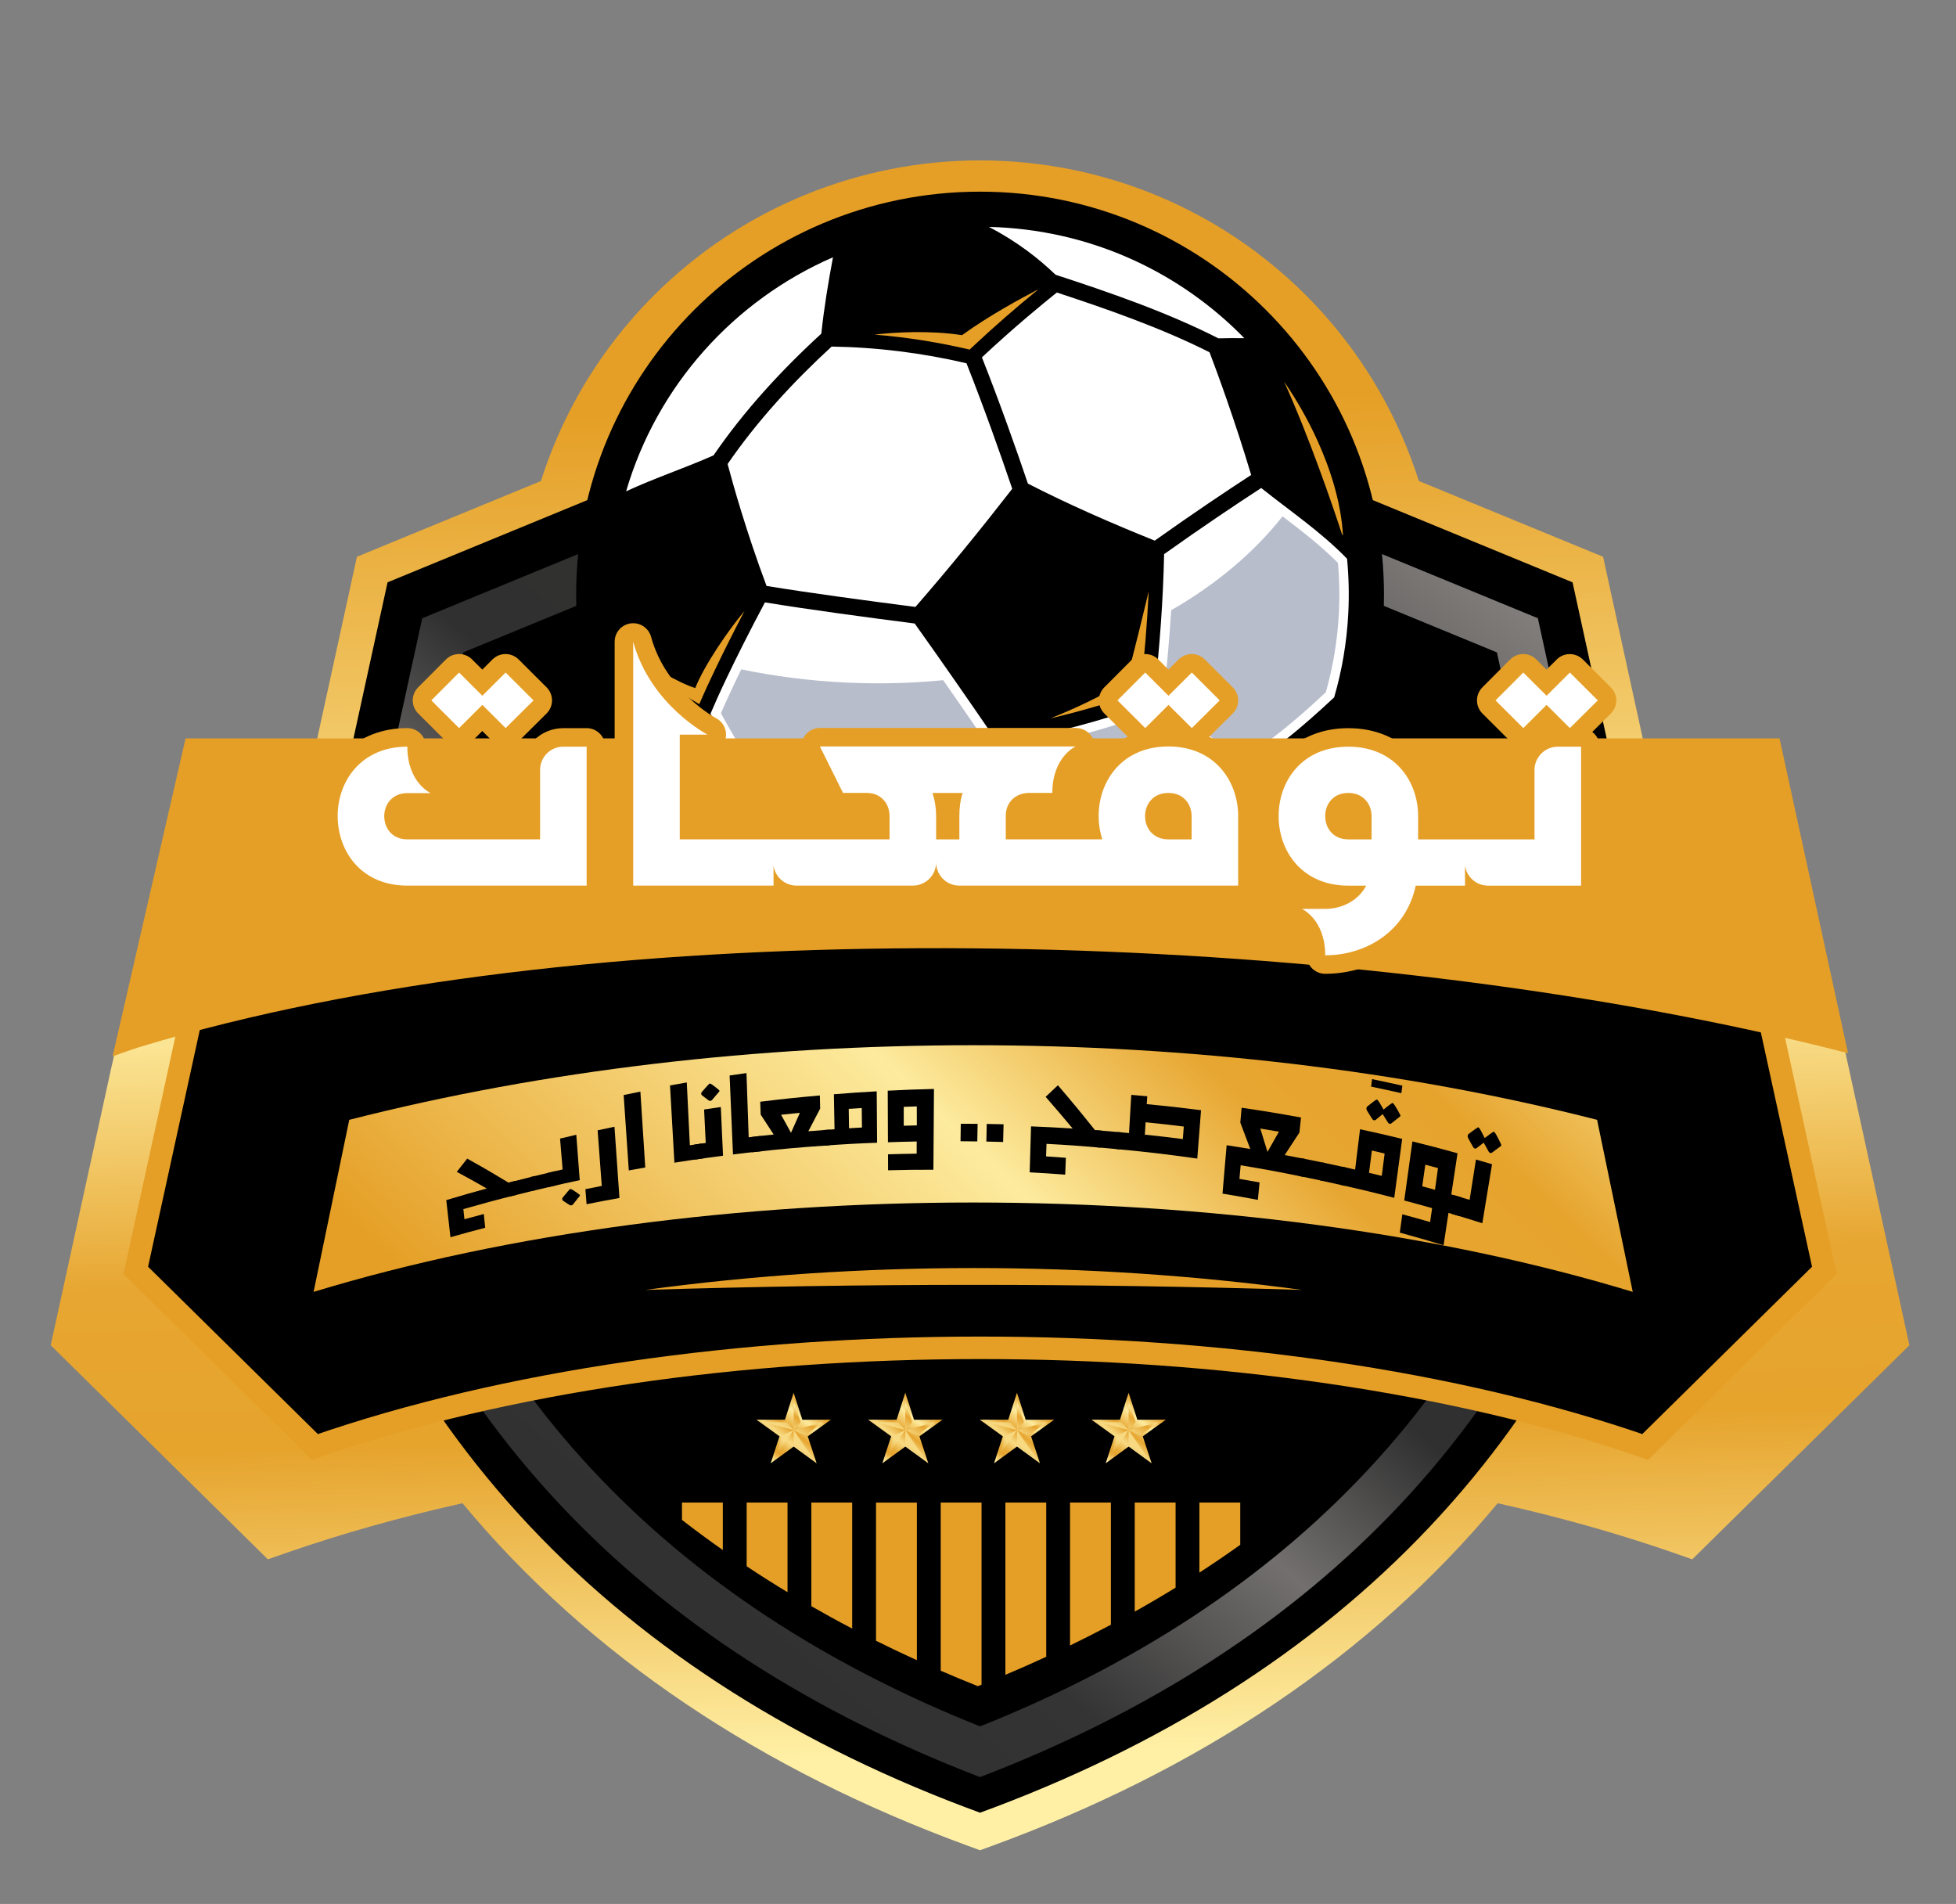 <svg width="261" height="254" viewBox="0 0 261 254" fill="none" xmlns="http://www.w3.org/2000/svg">
<rect x="0" y="0" width="261" height="254" fill="#808080" stroke="none"/>
<path fill-rule="evenodd" clip-rule="evenodd" d="M254.783 179.464L225.807 208.023L223.197 207.113C215.874 204.569 208.044 202.374 199.842 200.538C182.856 220.993 159.894 236.182 132.4 246.241L130.774 246.835L129.153 246.241C101.663 236.178 78.697 220.993 61.711 200.538C53.509 202.374 45.675 204.573 38.347 207.113L35.742 208.023L6.766 179.464C9.452 167.151 12.146 154.839 14.832 142.526L24.541 100.446H41.908L41.937 100.307L42.11 99.515L47.626 74.275L72.185 64.17C75.445 53.879 81.4 44.562 89.602 37.182C101.672 26.318 117.665 20.644 133.912 21.478C150.235 22.312 165.431 29.52 176.378 41.621C182.307 48.172 186.695 55.889 189.326 64.166L213.91 74.279L219.422 99.519L219.595 100.311L219.624 100.45H237.51L246.476 141.49L254.783 179.464Z" fill="url(#paint0_linear_31_4)"/>
<path fill-rule="evenodd" clip-rule="evenodd" d="M130.774 241.827C178.506 224.358 212.204 191.123 223.624 140.808L209.835 77.687L130.774 45.156L51.714 77.687L37.925 140.808C49.345 191.123 83.043 224.358 130.774 241.827Z" fill="black"/>
<path fill-rule="evenodd" clip-rule="evenodd" d="M130.775 237.075C175.394 219.965 206.845 188.718 218.117 141.587L205.206 82.476L130.775 51.849L56.343 82.476L43.428 141.587C54.709 188.718 86.155 219.965 130.775 237.075ZM130.775 230.31C171.855 213.929 200.784 184.986 211.638 141.503L199.741 87.034L130.775 58.656L61.808 87.034L49.911 141.503C60.769 184.986 89.695 213.929 130.775 230.31Z" fill="url(#paint1_linear_31_4)"/>
<path d="M130.774 133.083C160.541 133.083 184.672 109.015 184.672 79.326C184.672 49.636 160.541 25.569 130.774 25.569C101.008 25.569 76.877 49.636 76.877 79.326C76.877 109.015 101.008 133.083 130.774 133.083Z" fill="black"/>
<path fill-rule="evenodd" clip-rule="evenodd" d="M135.069 65.206C133.549 60.728 131.366 54.536 128.963 48.462C123.092 47.085 117.002 46.327 110.971 46.234C105.848 50.931 101.025 56.175 97.089 61.904C97.79 64.545 99.581 70.947 102.284 78.167C108.226 79.136 115.655 80.134 122.15 80.968C126.61 75.846 130.901 70.572 135.069 65.206ZM133.291 30.32C146.198 30.981 157.685 36.546 166.035 45.114C164.882 45.101 163.729 45.109 162.572 45.135C155.768 41.672 148.103 39.018 140.843 36.651C138.718 34.6 135.783 32.253 131.957 30.274C132.405 30.282 132.848 30.299 133.291 30.32ZM179.744 74.54C179.976 76.929 180.035 79.368 179.908 81.836C179.71 85.711 179.064 89.46 178.025 93.032C174.021 96.773 169.291 100.871 164.831 103.074C160.768 99.405 156.946 95.45 154.057 92.438C154.733 86.305 155.206 80.096 155.333 73.925C160.477 70.265 164.97 67.262 168.29 65.101C172.23 68.247 176.259 70.943 179.744 74.54ZM158.188 120.079C150.033 125.547 140.175 128.63 129.668 128.386C131.497 127.375 133.27 126.259 134.917 125.033C141.987 124.452 149.593 122.607 156.063 119.738C156.773 119.86 157.478 119.97 158.188 120.079ZM105.168 121.238C93.415 114.081 84.977 102.164 82.401 88.319C85.467 91.158 89.078 93.66 92.566 95.673C95.957 102.143 100.35 108.668 105.105 114.212C105.042 116.549 105.059 118.9 105.168 121.238ZM83.545 65.547C87.671 51.432 97.947 40.063 111.149 34.322C110.515 37.7 109.953 41.091 109.594 44.511C104.282 49.372 99.281 54.806 95.21 60.749C91.675 62.333 87.215 63.829 83.545 65.547ZM137.16 64.515C142.612 67.316 148.394 69.835 154.083 72.123C159.168 68.508 163.627 65.522 166.951 63.361C164.725 55.926 162.377 49.57 161.397 46.996C154.995 43.77 147.836 41.263 141.02 39.023C139.327 40.375 135.31 43.656 131.023 47.675C133.435 53.774 135.631 60.008 137.16 64.515ZM152.647 94.144C146.751 96.187 140.627 97.868 134.47 98.883C132.354 103.394 129.376 109.313 125.833 115.206C129.757 119.523 133.313 121.857 134.989 122.817C142.084 122.202 150.138 120.218 156.503 117.105C159.708 112.303 162.314 106.735 163.264 104.616C159.256 101.002 155.514 97.135 152.647 94.144ZM132.426 98.049C129.009 93.066 125.563 88.1 122.053 83.18C115.558 82.346 108.095 81.343 102.069 80.362C97.727 88.534 95.599 93.327 94.809 95.21C98.061 101.305 102.195 107.426 106.685 112.674C112.23 113.731 118.117 114.456 123.776 114.351C127.324 108.483 130.306 102.56 132.426 98.049Z" fill="white"/>
<path fill-rule="evenodd" clip-rule="evenodd" d="M165.034 101.566C167.775 100.092 170.397 98.062 172.741 96.082C174.164 94.877 175.55 93.626 176.914 92.358C177.889 88.908 178.472 85.358 178.658 81.777C178.772 79.553 178.734 77.32 178.536 75.101C176.263 72.809 173.704 70.838 171.136 68.883C167.323 73.723 162.267 77.965 156.275 81.411C156.055 84.945 155.747 88.479 155.367 91.996C158.509 95.269 161.685 98.504 165.034 101.566ZM148.322 123.845C144.065 125.058 139.656 125.871 135.382 126.246C135.019 126.511 134.651 126.773 134.28 127.025C139.111 126.676 143.837 125.606 148.322 123.845ZM103.834 118.896C103.804 117.484 103.809 116.069 103.838 114.658C99.167 109.153 94.995 102.948 91.624 96.575C89.154 95.13 86.721 93.513 84.453 91.718C87.426 102.779 94.331 112.447 103.834 118.896ZM152.296 95.585C146.764 97.464 141.083 99.01 135.323 100.004C132.903 105.121 130.272 110.172 127.387 115.041C129.685 117.468 132.413 119.835 135.276 121.537C142.029 120.905 149.534 119.06 155.65 116.132C155.835 115.854 156.013 115.572 156.194 115.29C158.268 112.021 160.13 108.466 161.748 104.928C158.479 101.937 155.371 98.782 152.296 95.585ZM98.909 89.296C98.686 89.755 98.462 90.219 98.242 90.682C97.537 92.156 96.844 93.643 96.198 95.147C99.323 100.918 103.116 106.52 107.356 111.533C112.5 112.493 117.826 113.15 123.063 113.112C125.951 108.276 128.578 103.251 130.99 98.163C129.288 95.682 127.577 93.205 125.858 90.741C121.542 91.162 117.091 91.272 112.538 91.04C107.838 90.8 103.281 90.202 98.909 89.296Z" fill="#B8BDCC"/>
<path fill-rule="evenodd" clip-rule="evenodd" d="M179.085 71.305L179.199 71.406C178.954 67.076 177.552 62.653 175.829 58.85C174.6 56.133 173.079 53.433 171.343 50.91C174.828 58.614 177.953 67.856 179.085 71.305ZM153.28 78.887C152.6 81.727 151.376 86.773 150.307 90.741C147.152 92.864 143.03 94.688 140.142 95.842C144.162 94.907 148.136 93.723 152.026 92.375L152.178 92.32L152.187 92.236C152.681 87.801 153.061 83.348 153.28 78.887ZM99.336 81.524C97.385 83.803 93.977 88.702 92.773 91.794C90.463 91.09 86.599 88.618 84.407 87.611C87.143 90.033 90.26 92.165 93.309 93.938C93.972 92.388 94.686 90.855 95.413 89.338C96.671 86.71 97.985 84.106 99.336 81.524ZM116.681 44.637C120.959 44.987 125.212 45.657 129.381 46.638L129.731 46.31C132.573 43.643 135.538 41.057 138.571 38.589C136.18 39.823 131.86 42.173 128.371 44.713C123.988 44.048 119.511 44.322 116.681 44.637ZM106.963 115.113C106.917 117.695 106.968 120.281 107.141 122.859C112.002 125.471 117.125 127.236 122.526 128.137C114.447 126.271 108.763 122.042 108.763 122.042C108.763 122.042 107.74 118.319 106.963 115.113Z" fill="#E59F26"/>
<path fill-rule="evenodd" clip-rule="evenodd" d="M42.022 193.032L18.118 169.477L33.229 100.307H228.32L243.431 169.477L219.531 193.032C168.822 175.399 92.727 175.399 42.022 193.032Z" fill="black" stroke="#E59F26" stroke-width="3" stroke-miterlimit="10"/>
<path fill-rule="evenodd" clip-rule="evenodd" d="M41.844 172.345L46.604 149.392C98.555 136.12 161.157 136.12 213.108 149.392L217.867 172.345C165.579 156.448 94.129 156.448 41.844 172.345Z" fill="url(#paint2_linear_31_4)"/>
<path fill-rule="evenodd" clip-rule="evenodd" d="M150.599 185.803L151.764 189.405L155.561 189.396L152.486 191.616L153.669 195.214L150.603 192.981L147.537 195.214L148.715 191.616L145.64 189.396L149.437 189.405L150.599 185.803Z" fill="url(#paint3_linear_31_4)"/>
<path fill-rule="evenodd" clip-rule="evenodd" d="M148.149 194.367L149.091 191.498L150.594 190.782L148.149 194.367ZM146.637 189.725L149.665 189.729L150.594 190.778L146.637 189.725ZM151.528 189.729L150.598 186.856V190.778L151.528 189.729ZM152.102 191.494L154.556 189.725L150.594 190.778L152.102 191.494ZM150.594 192.585L153.039 194.367L150.594 190.778V192.585Z" fill="url(#paint4_linear_31_4)"/>
<path fill-rule="evenodd" clip-rule="evenodd" d="M135.699 185.803L136.864 189.405L140.661 189.396L137.586 191.616L138.769 195.214L135.703 192.981L132.637 195.214L133.815 191.616L130.74 189.396L134.537 189.405L135.699 185.803Z" fill="url(#paint5_linear_31_4)"/>
<path fill-rule="evenodd" clip-rule="evenodd" d="M133.253 194.367L134.195 191.498L135.699 190.782L133.253 194.367ZM131.737 189.725L134.765 189.729L135.694 190.778L131.737 189.725ZM136.628 189.729L135.699 186.856V190.778L136.628 189.729ZM137.202 191.494L139.656 189.725L135.694 190.778L137.202 191.494ZM135.699 192.585L138.144 194.367L135.699 190.778V192.585Z" fill="url(#paint6_linear_31_4)"/>
<path fill-rule="evenodd" clip-rule="evenodd" d="M120.799 185.803L121.965 189.405L125.761 189.396L122.687 191.616L123.869 195.214L120.803 192.981L117.737 195.214L118.915 191.616L115.841 189.396L119.638 189.405L120.799 185.803Z" fill="url(#paint7_linear_31_4)"/>
<path fill-rule="evenodd" clip-rule="evenodd" d="M118.354 194.367L119.296 191.498L120.799 190.782L118.354 194.367ZM116.842 189.725L119.87 189.729L120.799 190.778L116.842 189.725ZM121.728 189.729L120.799 186.856V190.778L121.728 189.729ZM122.307 191.494L124.76 189.725L120.799 190.778L122.307 191.494ZM120.799 192.585L123.244 194.367L120.799 190.778V192.585Z" fill="url(#paint8_linear_31_4)"/>
<path fill-rule="evenodd" clip-rule="evenodd" d="M105.899 185.803L107.065 189.405L110.861 189.396L107.787 191.616L108.969 195.214L105.903 192.981L102.837 195.214L104.015 191.616L100.941 189.396L104.738 189.405L105.899 185.803Z" fill="url(#paint9_linear_31_4)"/>
<path fill-rule="evenodd" clip-rule="evenodd" d="M103.454 194.367L104.396 191.498L105.899 190.782L103.454 194.367ZM101.942 189.725L104.97 189.729L105.899 190.778L101.942 189.725ZM106.832 189.729L105.903 186.856V190.778L106.832 189.729ZM107.407 191.494L109.861 189.725L105.899 190.778L107.407 191.494ZM105.899 192.585L108.344 194.367L105.899 190.778V192.585Z" fill="url(#paint10_linear_31_4)"/>
<path d="M68.899 159.405C66.065 160.117 64.65 160.496 61.829 161.301C61.884 161.84 61.913 162.109 61.972 162.653C63.007 162.371 63.523 162.232 64.557 161.958C64.633 162.686 64.667 163.053 64.743 163.786C62.885 164.274 61.956 164.527 60.106 165.054C59.882 163.074 59.772 162.084 59.548 160.104C61.702 159.456 62.783 159.148 64.95 158.554C63.353 157.64 62.555 157.194 60.95 156.334C61.504 155.631 61.782 155.277 62.34 154.569C64.553 155.795 65.655 156.44 67.856 157.771C68.202 157.682 68.375 157.636 68.717 157.547C68.793 158.293 68.827 158.664 68.899 159.405Z" fill="black"/>
<path d="M71.395 158.79C70.085 159.106 69.431 159.266 68.126 159.599C68.054 158.857 68.02 158.491 67.948 157.75C69.258 157.408 69.912 157.244 71.226 156.92C71.293 157.67 71.327 158.044 71.395 158.79Z" fill="black"/>
<path d="M74.275 158.116C72.962 158.415 72.307 158.567 70.998 158.883C70.93 158.137 70.896 157.762 70.829 157.017C72.142 156.692 72.797 156.536 74.115 156.229C74.178 156.987 74.207 157.362 74.275 158.116Z" fill="black"/>
<path d="M73.139 158.377C73.076 157.627 73.042 157.248 72.978 156.499C73.815 156.301 74.237 156.204 75.073 156.01C74.938 154.363 74.871 153.542 74.731 151.895C75.597 151.688 76.032 151.587 76.898 151.385C77.084 153.807 77.172 155.016 77.358 157.438C75.669 157.8 74.824 157.986 73.139 158.377ZM76.446 160.686C76.344 160.808 76.15 160.85 76.015 160.761C75.728 160.584 75.436 160.395 75.145 160.189C74.989 160.087 74.976 159.906 75.073 159.78C75.458 159.325 75.656 159.06 75.791 158.912C75.884 158.811 75.931 158.761 76.028 158.659C76.078 158.579 76.209 158.622 76.437 158.756C76.513 158.807 76.551 158.832 76.632 158.883C76.767 158.954 77.172 159.241 77.35 159.392C77.388 159.435 77.396 159.519 77.345 159.565C76.982 160.012 76.805 160.239 76.446 160.686Z" fill="black"/>
<path d="M78.27 160.652C78.207 159.847 78.177 159.447 78.114 158.643C78.988 158.462 79.423 158.373 80.297 158.205C80.078 155.239 79.968 153.756 79.744 150.791C80.644 150.597 81.091 150.5 81.991 150.315C82.257 154.114 82.392 156.014 82.658 159.818C80.901 160.13 80.023 160.298 78.27 160.652Z" fill="black"/>
<path d="M86.1 155.749C85.222 155.9 84.783 155.98 83.904 156.141C83.63 152.118 83.495 150.109 83.22 146.086C84.111 145.901 84.559 145.808 85.45 145.627C85.712 149.675 85.843 151.701 86.1 155.749Z" fill="black"/>
<path d="M93.778 154.544C92.262 154.759 91.506 154.868 89.99 155.109C89.753 150.989 89.635 148.925 89.403 144.805C90.298 144.641 90.746 144.561 91.641 144.405C91.806 147.758 91.886 149.435 92.051 152.788C92.701 152.686 93.026 152.64 93.677 152.543C93.715 153.344 93.736 153.744 93.778 154.544Z" fill="black"/>
<path d="M92.634 152.699C93.246 152.606 93.555 152.56 94.171 152.476C94.082 150.694 94.04 149.801 93.951 148.015C94.843 147.876 95.29 147.809 96.181 147.682C96.3 150.281 96.359 151.583 96.477 154.182C94.982 154.376 94.234 154.477 92.739 154.692C92.697 153.895 92.676 153.495 92.634 152.699ZM95.003 146.751C94.897 146.874 94.695 146.903 94.56 146.802C94.213 146.537 94.04 146.406 93.69 146.141C93.533 146.023 93.525 145.833 93.63 145.707C94.036 145.235 94.247 144.986 94.391 144.843C94.492 144.742 94.538 144.692 94.64 144.591C94.691 144.51 94.826 144.561 95.058 144.721C95.134 144.78 95.172 144.81 95.252 144.869C95.387 144.953 95.793 145.281 95.97 145.45C96.008 145.496 96.012 145.585 95.962 145.631C95.573 146.082 95.383 146.305 95.003 146.751Z" fill="black"/>
<path d="M101.604 153.575C100.083 153.735 99.323 153.824 97.807 154.009C97.626 149.797 97.537 147.691 97.355 143.478C98.255 143.344 98.703 143.28 99.606 143.154C99.725 146.579 99.784 148.293 99.902 151.722C100.556 151.646 100.882 151.608 101.532 151.532C101.562 152.349 101.574 152.758 101.604 153.575Z" fill="black"/>
<path d="M103.238 151.351C102.546 150.281 102.2 149.751 101.503 148.697C101.477 148.011 101.465 147.665 101.439 146.979C104.619 146.591 106.212 146.423 109.4 146.141C109.417 146.844 109.421 147.194 109.438 147.897C108.805 149.11 108.492 149.713 107.863 150.917C108.986 150.82 109.548 150.778 110.676 150.698C110.693 151.537 110.701 151.954 110.718 152.788C106.571 153.07 104.501 153.255 100.362 153.718C100.333 152.906 100.316 152.497 100.286 151.684C101.465 151.541 102.056 151.473 103.238 151.351ZM105.549 151.12C106.017 150.058 106.254 149.527 106.731 148.462C105.726 148.558 105.228 148.609 104.222 148.714C104.755 149.675 105.021 150.155 105.549 151.12Z" fill="black"/>
<path d="M109.89 152.842C109.873 152.008 109.865 151.591 109.848 150.757C110.452 150.711 110.752 150.69 111.356 150.648C111.322 148.782 111.305 147.847 111.271 145.981C113.556 145.795 114.7 145.719 116.985 145.589C117.006 148.331 117.015 149.704 117.036 152.446C114.177 152.556 112.749 152.636 109.89 152.842ZM115.017 150.416C115.005 149.376 115 148.858 114.988 147.821C114.291 147.863 113.945 147.884 113.252 147.931C113.269 148.963 113.273 149.481 113.29 150.517C113.978 150.475 114.325 150.454 115.017 150.416Z" fill="black"/>
<path d="M118.501 156.124C118.497 155.273 118.497 154.843 118.493 153.992C120.022 153.946 120.786 153.929 122.315 153.904C122.315 153.255 122.319 152.931 122.319 152.282C120.786 152.312 120.017 152.333 118.484 152.383C118.472 149.633 118.468 148.255 118.455 145.505C120.921 145.378 122.154 145.332 124.625 145.273C124.596 149.582 124.579 151.739 124.549 156.048C122.129 156.048 120.921 156.061 118.501 156.124ZM122.332 147.602C121.635 147.623 121.289 147.636 120.592 147.661C120.592 148.668 120.592 149.173 120.592 150.18C121.293 150.159 121.639 150.151 122.34 150.134C122.336 149.123 122.336 148.613 122.332 147.602Z" fill="black"/>
<path d="M130.449 149.927C130.432 150.867 130.424 151.334 130.407 152.274C129.511 152.261 129.064 152.257 128.168 152.248C128.181 151.313 128.19 150.85 128.202 149.915C129.098 149.915 129.549 149.919 130.449 149.927Z" fill="black"/>
<path d="M133.912 149.986C133.887 150.93 133.878 151.406 133.853 152.349C132.958 152.324 132.51 152.312 131.615 152.291C131.636 151.351 131.644 150.879 131.665 149.94C132.561 149.957 133.013 149.965 133.912 149.986Z" fill="black"/>
<path d="M146.869 153.103C143.981 152.855 142.536 152.754 139.643 152.598C139.618 153.264 139.605 153.601 139.584 154.266C140.644 154.338 141.172 154.376 142.228 154.456C142.19 155.357 142.173 155.804 142.135 156.705C140.239 156.562 139.293 156.503 137.396 156.397C137.468 153.946 137.506 152.72 137.578 150.264C139.8 150.353 140.915 150.412 143.132 150.555C141.7 148.841 140.982 147.994 139.525 146.326C140.18 145.707 140.505 145.399 141.164 144.78C143.166 147.126 144.158 148.323 146.109 150.766C146.464 150.791 146.637 150.808 146.992 150.833C146.937 151.743 146.916 152.194 146.869 153.103Z" fill="black"/>
<path d="M149.407 153.335C148.077 153.209 147.414 153.146 146.084 153.04C146.13 152.135 146.151 151.68 146.198 150.774C147.537 150.875 148.204 150.934 149.538 151.056C149.483 151.966 149.458 152.421 149.407 153.335Z" fill="black"/>
<path d="M148.985 153.293C149.036 152.379 149.061 151.924 149.112 151.014C149.728 151.069 150.037 151.098 150.653 151.157C150.772 149.119 150.831 148.099 150.953 146.061C151.806 146.132 152.233 146.17 153.086 146.25C153.061 146.667 153.048 146.878 153.018 147.299C155.92 147.577 157.368 147.741 160.261 148.108C160.059 150.69 159.961 151.979 159.759 154.561C155.459 153.959 153.301 153.702 148.985 153.293ZM157.96 150.29C155.924 150.037 154.906 149.923 152.866 149.717C152.824 150.378 152.803 150.707 152.761 151.368C154.792 151.583 155.806 151.701 157.833 151.958C157.884 151.292 157.909 150.959 157.96 150.29Z" fill="black"/>
<path d="M173.941 157.008C170.592 156.326 168.915 156.014 165.549 155.454C165.486 156.183 165.452 156.545 165.384 157.269C166.461 157.455 166.998 157.547 168.07 157.745C167.982 158.676 167.935 159.14 167.846 160.071C165.959 159.717 165.017 159.548 163.125 159.237C163.344 156.654 163.458 155.361 163.678 152.779C164.941 152.973 165.57 153.07 166.833 153.28C166.305 151.865 166.039 151.162 165.502 149.759C165.574 148.967 165.608 148.571 165.68 147.779C168.852 148.247 170.44 148.508 173.599 149.085C173.514 149.89 173.472 150.29 173.387 151.094C172.598 152.295 172.205 152.893 171.424 154.093C172.534 154.3 173.092 154.409 174.202 154.628C174.097 155.576 174.042 156.052 173.941 157.008ZM169.13 153.668C169.738 152.594 170.043 152.055 170.659 150.976C169.662 150.804 169.164 150.715 168.167 150.555C168.556 151.793 168.75 152.417 169.13 153.668Z" fill="black"/>
<path d="M176.572 157.56C175.263 157.278 174.604 157.139 173.29 156.878C173.392 155.921 173.442 155.446 173.544 154.494C174.866 154.75 175.524 154.885 176.842 155.163C176.732 156.119 176.677 156.6 176.572 157.56Z" fill="black"/>
<path d="M179.448 158.2C178.139 157.901 177.484 157.758 176.175 157.476C176.285 156.515 176.34 156.035 176.445 155.079C177.763 155.353 178.422 155.496 179.735 155.791C179.621 156.751 179.562 157.236 179.448 158.2Z" fill="black"/>
<path d="M187.126 144.835C187.071 145.235 187.046 145.437 186.991 145.837C185.377 145.475 184.571 145.298 182.958 144.961C183.008 144.561 183.034 144.363 183.08 143.963C184.702 144.3 185.508 144.473 187.126 144.835Z" fill="black"/>
<path d="M180.82 156.031C181.087 153.879 181.217 152.8 181.479 150.648C183.73 151.136 184.858 151.393 187.101 151.937C186.674 155.083 186.463 156.659 186.041 159.801C183.202 159.064 181.779 158.718 178.928 158.074C179.042 157.109 179.102 156.629 179.216 155.665C179.853 155.812 180.179 155.884 180.82 156.031ZM186.801 148.959C186.336 149.325 186.104 149.51 185.639 149.877C185.513 149.978 185.31 149.932 185.204 149.755C184.968 149.393 184.735 149.013 184.499 148.63C184.119 148.938 183.929 149.093 183.553 149.405C183.426 149.506 183.224 149.464 183.114 149.287C182.877 148.929 182.641 148.55 182.408 148.154C182.282 147.952 182.311 147.72 182.438 147.615C182.919 147.24 183.194 147.013 183.359 146.899C183.477 146.819 183.532 146.781 183.65 146.701C183.718 146.629 183.836 146.739 184.026 147.021C184.089 147.122 184.119 147.173 184.182 147.274C184.241 147.396 184.461 147.75 184.617 148.024C185.056 147.682 185.293 147.472 185.462 147.358C185.58 147.278 185.635 147.24 185.753 147.16C185.821 147.088 185.939 147.202 186.129 147.484C186.193 147.585 186.222 147.636 186.285 147.741C186.378 147.893 186.704 148.453 186.839 148.727C186.881 148.803 186.864 148.908 186.801 148.959ZM184.761 153.887C184.081 153.723 183.739 153.643 183.055 153.487C182.903 154.679 182.827 155.273 182.679 156.461C183.354 156.621 183.697 156.701 184.372 156.869C184.524 155.677 184.605 155.083 184.761 153.887Z" fill="black"/>
<path d="M194.681 162.223C194.12 162.055 193.841 161.97 193.279 161.806C193.017 163.537 192.886 164.401 192.625 166.128C190.293 165.42 189.128 165.083 186.784 164.439C186.919 163.461 186.986 162.973 187.122 161.996C188.608 162.396 189.347 162.602 190.825 163.028C190.935 162.286 190.99 161.916 191.096 161.174C189.609 160.753 188.866 160.551 187.375 160.155C187.81 157 188.03 155.424 188.465 152.274C190.88 152.872 192.084 153.188 194.487 153.853C194.153 156.048 193.989 157.147 193.655 159.342C194.221 159.506 194.5 159.586 195.066 159.75C194.914 160.745 194.838 161.237 194.681 162.223ZM191.476 158.727C191.636 157.569 191.721 156.991 191.881 155.833C191.205 155.648 190.863 155.559 190.188 155.378C190.023 156.528 189.943 157.105 189.778 158.259C190.458 158.445 190.796 158.537 191.476 158.727Z" fill="black"/>
<path d="M193.655 161.92C193.807 160.934 193.879 160.441 194.031 159.456C194.859 159.696 195.273 159.818 196.1 160.066C196.438 157.914 196.607 156.84 196.945 154.687C197.802 154.936 198.233 155.062 199.09 155.315C198.571 158.466 198.313 160.037 197.794 163.188C196.143 162.661 195.315 162.408 193.655 161.92ZM200.26 152.897C199.783 153.251 199.547 153.428 199.074 153.777C198.943 153.874 198.744 153.82 198.643 153.63C198.419 153.247 198.199 152.842 197.98 152.438C197.591 152.737 197.397 152.884 197.008 153.184C196.877 153.285 196.679 153.226 196.578 153.04C196.354 152.661 196.13 152.257 195.91 151.836C195.792 151.621 195.83 151.385 195.957 151.284C196.447 150.922 196.73 150.707 196.899 150.597C197.017 150.521 197.076 150.483 197.194 150.408C197.262 150.336 197.376 150.458 197.557 150.757C197.616 150.863 197.646 150.917 197.705 151.027C197.76 151.157 197.967 151.532 198.111 151.823C198.562 151.499 198.803 151.292 198.972 151.183C199.09 151.107 199.15 151.069 199.268 150.993C199.335 150.922 199.449 151.044 199.631 151.347C199.69 151.456 199.72 151.511 199.779 151.617C199.868 151.777 200.172 152.371 200.294 152.657C200.345 152.737 200.324 152.847 200.26 152.897Z" fill="black"/>
<path fill-rule="evenodd" clip-rule="evenodd" d="M86.105 172.084C115.406 171.183 144.441 171.183 173.746 172.084C145.096 168.192 114.751 168.192 86.105 172.084Z" fill="#E59F26"/>
<path fill-rule="evenodd" clip-rule="evenodd" d="M246.594 140.505C243.448 139.696 240.225 138.912 236.931 138.167C174.105 123.908 85.061 121.398 24.364 138.028C22.404 138.563 20.474 139.119 18.578 139.696C17.818 139.928 16.032 140.564 15.026 140.922L24.761 98.508H237.455L246.594 140.505Z" fill="#E59F26"/>
<path d="M54.354 119.384C47.259 119.384 43.922 114.047 43.821 109.089C43.762 106.137 44.839 103.314 46.777 101.347C48.686 99.405 51.309 98.378 54.354 98.378C55.038 98.378 55.591 98.929 55.591 99.612C55.591 103.483 57.885 104.641 57.986 104.688C58.505 104.94 58.788 105.517 58.657 106.078C58.526 106.638 58.036 107.038 57.458 107.038H54.354C53.792 107.038 53.349 107.202 53.023 107.531C52.69 107.872 52.5 108.373 52.508 108.908C52.513 109.216 52.622 110.745 54.354 110.745H70.829V102.708C70.829 100.319 72.776 98.378 75.171 98.378H78.275C78.959 98.378 79.512 98.929 79.512 99.612V118.15C79.512 118.832 78.959 119.384 78.275 119.384H54.354ZM61.255 98.365C60.938 98.365 60.621 98.243 60.38 98.003L56.677 94.308C56.195 93.828 56.195 93.049 56.672 92.565L60.376 88.849C60.608 88.618 60.925 88.487 61.251 88.487C61.58 88.487 61.892 88.618 62.125 88.849L64.355 91.073L66.585 88.849C66.825 88.609 67.142 88.487 67.459 88.487C67.775 88.487 68.092 88.609 68.333 88.849L72.058 92.565C72.29 92.796 72.421 93.112 72.421 93.441C72.421 93.769 72.29 94.085 72.058 94.313L68.333 98.007C68.092 98.247 67.775 98.365 67.459 98.365C67.142 98.365 66.825 98.243 66.585 98.003L64.355 95.779L62.125 98.003C61.888 98.243 61.571 98.365 61.255 98.365Z" fill="white"/>
<path d="M67.467 89.721L71.192 93.437L67.467 97.131L64.363 94.035L61.259 97.131L57.555 93.437L61.259 89.721L64.363 92.817L67.467 89.721ZM78.279 99.608V118.146H54.354C48.234 118.146 45.151 113.647 45.058 109.06C44.965 104.38 48.074 99.608 54.354 99.608C54.354 104.401 57.458 105.804 57.458 105.804H54.354C52.284 105.804 51.25 107.388 51.271 108.925C51.292 110.463 52.306 111.975 54.354 111.975H72.066V102.704C72.066 101.006 73.447 99.608 75.171 99.608H78.279ZM61.255 87.253C61.255 87.253 61.251 87.253 61.255 87.253C60.592 87.253 59.962 87.514 59.498 87.982L55.794 91.697C54.831 92.662 54.835 94.22 55.798 95.18L59.502 98.875C59.983 99.355 60.617 99.599 61.251 99.599C61.884 99.599 62.517 99.359 62.999 98.875L64.355 97.522L65.71 98.875C66.192 99.355 66.825 99.599 67.459 99.599C68.088 99.599 68.722 99.359 69.203 98.883L72.928 95.189C73.392 94.726 73.659 94.098 73.659 93.441C73.659 92.784 73.397 92.156 72.932 91.693L69.207 87.978C68.743 87.514 68.113 87.253 67.459 87.253C66.804 87.253 66.175 87.514 65.71 87.978L64.355 89.33L62.999 87.978C62.539 87.51 61.909 87.253 61.255 87.253ZM78.279 97.139H75.175C72.096 97.139 69.596 99.637 69.596 102.704V109.506H54.354C54.1 109.506 53.754 109.506 53.746 108.887C53.742 108.689 53.805 108.495 53.906 108.394C53.986 108.314 54.139 108.272 54.354 108.272H57.458C58.653 108.272 59.751 107.451 59.962 106.276C60.173 105.113 59.603 103.997 58.505 103.563C58.218 103.394 56.825 102.438 56.825 99.603C56.825 98.239 55.718 97.135 54.35 97.135C50.962 97.135 48.04 98.289 45.89 100.475C43.724 102.678 42.516 105.825 42.584 109.106C42.643 112.105 43.72 114.902 45.612 116.983C47.774 119.359 50.798 120.614 54.35 120.614H78.275C79.643 120.614 80.749 119.511 80.749 118.146V99.608C80.754 98.247 79.643 97.139 78.279 97.139Z" fill="#E59F26"/>
<path d="M152.816 98.365C152.499 98.365 152.182 98.243 151.942 98.003L148.238 94.308C147.756 93.828 147.756 93.049 148.234 92.565L151.937 88.849C152.17 88.618 152.482 88.487 152.812 88.487C153.141 88.487 153.454 88.618 153.686 88.849L155.916 91.073L158.15 88.849C158.391 88.609 158.707 88.487 159.024 88.487C159.341 88.487 159.658 88.609 159.898 88.849L163.623 92.565C163.856 92.796 163.987 93.112 163.987 93.441C163.987 93.769 163.856 94.085 163.623 94.313L159.898 98.007C159.658 98.247 159.341 98.365 159.024 98.365C158.707 98.365 158.391 98.243 158.15 98.003L155.916 95.779L153.686 98.003C153.449 98.247 153.133 98.365 152.816 98.365Z" fill="white"/>
<path d="M159.028 89.721L162.753 93.437L159.028 97.131L155.92 94.035L152.816 97.131L149.112 93.437L152.816 89.721L155.92 92.817L159.028 89.721ZM152.816 87.253C152.812 87.253 152.812 87.253 152.816 87.253C152.153 87.253 151.523 87.514 151.059 87.982L147.355 91.697C146.392 92.662 146.396 94.22 147.359 95.185L151.063 98.879C151.545 99.359 152.178 99.603 152.812 99.603C153.445 99.603 154.079 99.363 154.56 98.879L155.916 97.527L157.271 98.879C157.753 99.359 158.386 99.599 159.02 99.599C159.649 99.599 160.283 99.359 160.764 98.883L164.489 95.189C164.954 94.726 165.22 94.098 165.22 93.441C165.22 92.784 164.958 92.156 164.493 91.693L160.768 87.978C160.287 87.497 159.653 87.253 159.02 87.253C158.386 87.253 157.753 87.493 157.271 87.973L155.911 89.325L154.556 87.973C154.1 87.514 153.47 87.253 152.816 87.253Z" fill="#E59F26"/>
<path d="M128.012 119.384C126.796 119.384 125.698 118.883 124.908 118.078C124.119 118.883 123.016 119.384 121.8 119.384H106.3C105.553 119.384 104.848 119.195 104.231 118.862C104.007 119.178 103.636 119.384 103.217 119.384H84.491C83.807 119.384 83.254 118.832 83.254 118.15V85.614C83.254 84.995 83.714 84.473 84.327 84.393C84.382 84.385 84.436 84.38 84.491 84.38C85.04 84.38 85.534 84.747 85.682 85.29C87.819 93.121 94.906 96.874 94.974 96.912C95.48 97.173 95.742 97.746 95.603 98.302C95.468 98.854 94.969 99.241 94.399 99.241H91.933V110.745H117.454V108.879C117.454 108.02 116.973 107.017 115.609 107.017H112.479C112.01 107.017 111.58 106.752 111.373 106.33L108.29 100.134C108.1 99.751 108.121 99.296 108.345 98.934C108.568 98.571 108.97 98.348 109.396 98.348H143.512C144.095 98.348 144.597 98.752 144.72 99.321C144.842 99.89 144.551 100.467 144.019 100.707C143.934 100.749 141.641 101.903 141.641 105.779C141.641 106.461 141.088 107.013 140.404 107.013H137.295C136.983 107.013 135.429 107.101 135.429 108.875V110.741H145.501C145.015 107.809 145.687 104.73 147.385 102.405C149.294 99.789 152.313 98.348 155.886 98.348C162.817 98.348 166.44 103.643 166.44 108.875V118.146C166.44 118.828 165.887 119.38 165.203 119.38H128.012V119.384ZM155.899 107.017C154.518 107.017 154.032 108.02 154.032 108.879C154.032 109.738 154.522 110.741 155.899 110.741H157.766V108.875C157.766 108.567 157.673 107.017 155.899 107.017ZM126.775 110.745V108.879C126.775 108.217 126.817 107.598 126.902 107.017H125.994C126.095 107.628 126.146 108.247 126.146 108.879V110.745H126.775Z" fill="white"/>
<path d="M84.491 85.61C86.793 94.056 94.407 98.003 94.407 98.003H90.704V111.975H118.7V108.875C118.7 107.312 117.665 105.779 115.617 105.779H112.487L109.404 99.582H143.52C143.52 99.582 140.416 100.981 140.416 105.779H137.308C135.741 105.779 134.204 106.811 134.204 108.875V111.975H147.085C145.341 106.583 148.284 99.582 155.899 99.582C162.111 99.582 165.215 104.241 165.215 108.875V118.146H128.017C126.293 118.146 124.912 116.768 124.912 115.05C124.912 116.768 123.51 118.146 121.804 118.146H106.3C104.708 118.146 103.407 116.975 103.217 115.446V118.146H84.491V85.61ZM155.899 111.979H159.003V108.879C159.003 107.316 157.968 105.783 155.899 105.783C151.756 105.783 151.756 111.979 155.899 111.979ZM124.908 111.979H128.012V108.879C128.012 107.733 128.152 106.701 128.452 105.783H124.427C124.748 106.768 124.912 107.826 124.912 108.879V111.979H124.908ZM84.491 83.142C84.381 83.142 84.272 83.15 84.162 83.163C82.933 83.327 82.016 84.372 82.016 85.61V118.146C82.016 119.511 83.123 120.614 84.491 120.614H103.217C103.661 120.614 104.075 120.496 104.434 120.294C105.021 120.5 105.646 120.614 106.296 120.614H121.8C122.949 120.614 124.017 120.265 124.908 119.671C125.795 120.265 126.864 120.614 128.012 120.614H165.211C166.58 120.614 167.686 119.511 167.686 118.146V108.875C167.686 103.032 163.636 97.114 155.895 97.114C151.916 97.114 148.542 98.736 146.392 101.68C144.779 103.891 143.993 106.705 144.137 109.506H136.674V108.875C136.674 108.626 136.674 108.247 137.304 108.247H140.412C141.78 108.247 142.887 107.143 142.887 105.779C142.887 102.944 144.28 101.988 144.568 101.819C145.666 101.389 146.236 100.269 146.025 99.111C145.809 97.94 144.715 97.114 143.52 97.114H109.404C108.547 97.114 107.753 97.556 107.301 98.281C106.849 99.005 106.807 99.915 107.187 100.678L110.27 106.874C110.688 107.712 111.546 108.247 112.487 108.247H115.617C115.845 108.247 116.225 108.247 116.225 108.875V109.506H93.178V100.471H94.407C95.548 100.471 96.54 99.692 96.811 98.588C97.081 97.485 96.561 96.335 95.548 95.812C95.489 95.783 88.854 92.211 86.877 84.962C86.582 83.879 85.594 83.142 84.491 83.142ZM155.899 109.511C155.662 109.511 155.27 109.511 155.27 108.883C155.27 108.255 155.667 108.255 155.899 108.255C156.148 108.255 156.528 108.255 156.528 108.883V109.515H155.899V109.511Z" fill="#E59F26"/>
<path d="M209.476 98.365C209.159 98.365 208.842 98.243 208.602 98.003L206.372 95.779L204.138 98.003C203.897 98.243 203.58 98.365 203.263 98.365C202.947 98.365 202.63 98.243 202.389 98.003L198.685 94.308C198.204 93.828 198.204 93.049 198.681 92.565L202.385 88.849C202.617 88.618 202.93 88.487 203.259 88.487C203.259 88.487 203.259 88.487 203.263 88.487C203.593 88.487 203.905 88.618 204.138 88.849L206.372 91.073L208.602 88.849C208.842 88.609 209.159 88.487 209.476 88.487C209.793 88.487 210.109 88.609 210.35 88.849L214.075 92.565C214.307 92.796 214.438 93.112 214.438 93.441C214.438 93.769 214.307 94.085 214.075 94.313L210.35 98.007C210.105 98.247 209.793 98.365 209.476 98.365Z" fill="white"/>
<path d="M209.476 89.721L213.201 93.437L209.476 97.131L206.372 94.035L203.263 97.131L199.559 93.437L203.263 89.721L206.372 92.817L209.476 89.721ZM203.263 87.253H203.259C202.6 87.253 201.971 87.514 201.506 87.982L197.803 91.697C196.84 92.662 196.844 94.22 197.807 95.185L201.511 98.879C201.992 99.359 202.626 99.603 203.259 99.603C203.893 99.603 204.526 99.363 205.008 98.883L206.363 97.531L207.719 98.883C208.2 99.363 208.834 99.608 209.467 99.608C210.097 99.608 210.73 99.368 211.212 98.891L214.937 95.197C215.401 94.734 215.667 94.106 215.667 93.449C215.667 92.792 215.405 92.165 214.941 91.701L211.216 87.986C210.734 87.506 210.101 87.261 209.467 87.261C208.834 87.261 208.2 87.501 207.719 87.986L206.363 89.338L205.008 87.986C204.547 87.514 203.918 87.253 203.263 87.253Z" fill="#E59F26"/>
<path d="M176.83 128.677C176.145 128.677 175.592 128.125 175.592 127.442C175.592 123.571 173.295 122.417 173.198 122.367C172.678 122.114 172.395 121.537 172.522 120.976C172.653 120.416 173.143 120.016 173.721 120.016H176.83C177.767 120.016 178.65 119.789 179.402 119.376C172.851 119.123 169.405 114.009 169.38 108.955C169.35 106.04 170.436 103.251 172.357 101.318C174.266 99.397 176.876 98.382 179.913 98.382C186.843 98.382 190.467 103.664 190.467 108.883V110.749H203.521V102.712C203.521 100.324 205.468 98.382 207.862 98.382H210.971C211.655 98.382 212.208 98.934 212.208 99.616V118.154C212.208 118.837 211.655 119.388 210.971 119.388H198.567C197.819 119.388 197.114 119.199 196.493 118.866C196.27 119.182 195.898 119.388 195.484 119.388H189.871C188.004 125.791 182.088 128.677 176.83 128.677ZM179.913 107.017C179.347 107.017 178.899 107.181 178.578 107.506C178.244 107.843 178.063 108.344 178.071 108.883C178.071 109.751 178.553 110.745 179.917 110.745H181.784V108.879C181.779 108.02 181.294 107.017 179.913 107.017Z" fill="white"/>
<path d="M210.971 99.612V118.15H198.567C196.971 118.15 195.666 116.966 195.484 115.425V118.15H188.908C187.574 124.346 182.189 127.442 176.83 127.442C176.83 122.649 173.721 121.25 173.721 121.25H176.83C179.013 121.25 181.201 120.214 182.303 118.15H179.913C173.747 118.15 170.638 113.563 170.617 108.946C170.571 104.287 173.679 99.612 179.913 99.612C186.125 99.612 189.229 104.245 189.229 108.879V111.979H204.758V102.708C204.758 101.01 206.16 99.612 207.862 99.612H210.971ZM179.913 111.979H183.017V108.879C183.017 107.341 181.982 105.783 179.913 105.783C177.843 105.783 176.804 107.346 176.83 108.904C176.83 110.437 177.864 111.979 179.913 111.979ZM210.971 97.143H207.862C204.788 97.143 202.283 99.641 202.283 102.708V109.511H191.704V108.879C191.704 103.049 187.654 97.143 179.913 97.143C176.542 97.143 173.624 98.285 171.479 100.446C169.325 102.615 168.109 105.724 168.142 108.971C168.159 112.784 169.929 116.629 173.333 118.807C172.298 118.963 171.407 119.73 171.217 120.774C171.006 121.937 171.576 123.053 172.674 123.487C172.961 123.651 174.355 124.607 174.355 127.442C174.355 128.807 175.461 129.911 176.83 129.911C182.311 129.911 188.461 127.021 190.771 120.618H195.484C195.927 120.618 196.341 120.505 196.7 120.298C197.287 120.505 197.912 120.618 198.567 120.618H210.971C212.339 120.618 213.446 119.515 213.446 118.15V99.612C213.446 98.247 212.339 97.143 210.971 97.143ZM179.913 109.511C179.685 109.511 179.304 109.511 179.304 108.904C179.304 108.891 179.304 108.879 179.304 108.866C179.3 108.664 179.359 108.474 179.457 108.373C179.558 108.272 179.761 108.251 179.913 108.251C180.132 108.251 180.542 108.251 180.542 108.879V109.511H179.913Z" fill="#E59F26"/>
<path fill-rule="evenodd" clip-rule="evenodd" d="M165.494 200.449V206.085C163.712 207.358 161.896 208.596 160.042 209.796V200.449H165.494Z" fill="#E59F26"/>
<path fill-rule="evenodd" clip-rule="evenodd" d="M156.866 200.449V211.801C155.079 212.901 153.263 213.967 151.414 215.003V200.445H156.866V200.449Z" fill="#E59F26"/>
<path fill-rule="evenodd" clip-rule="evenodd" d="M148.234 200.449V216.747C146.443 217.699 144.627 218.621 142.781 219.518V200.449H148.234Z" fill="#E59F26"/>
<path fill-rule="evenodd" clip-rule="evenodd" d="M139.605 200.449V221.022C137.814 221.852 135.994 222.656 134.153 223.432V200.449H139.605Z" fill="#E59F26"/>
<path fill-rule="evenodd" clip-rule="evenodd" d="M130.973 200.449V224.746C130.808 224.813 130.648 224.876 130.479 224.944C128.806 224.278 127.155 223.592 125.525 222.884V200.449H130.973Z" fill="#E59F26"/>
<path fill-rule="evenodd" clip-rule="evenodd" d="M122.345 200.449V221.481C120.499 220.643 118.683 219.78 116.892 218.887V200.454H122.345V200.449Z" fill="#E59F26"/>
<path fill-rule="evenodd" clip-rule="evenodd" d="M113.712 200.449V217.261C111.867 216.3 110.051 215.302 108.26 214.274V200.445H113.712V200.449Z" fill="#E59F26"/>
<path fill-rule="evenodd" clip-rule="evenodd" d="M105.084 200.449V212.408C103.23 211.288 101.414 210.138 99.632 208.95V200.445H105.084V200.449Z" fill="#E59F26"/>
<path fill-rule="evenodd" clip-rule="evenodd" d="M96.452 200.449V206.785C94.593 205.483 92.777 204.144 90.999 202.766V200.449H96.452Z" fill="#E59F26"/>
<defs>
<linearGradient id="paint0_linear_31_4" x1="127.358" y1="54.047" x2="132.235" y2="234.011" gradientUnits="userSpaceOnUse">
<stop stop-color="#E59F26"/>
<stop offset="0.439" stop-color="#FDEB9E"/>
<stop offset="0.639" stop-color="#E7A631"/>
<stop offset="0.761" stop-color="#E6A42D"/>
<stop offset="1" stop-color="#FFF0A6"/>
</linearGradient>
<linearGradient id="paint1_linear_31_4" x1="64.618" y1="209.282" x2="190.894" y2="58.777" gradientUnits="userSpaceOnUse">
<stop stop-color="#2F2F2F"/>
<stop offset="0.188" stop-color="#343434"/>
<stop offset="0.349" stop-color="#726F6E"/>
<stop offset="0.478" stop-color="#303030"/>
<stop offset="0.69" stop-color="#323231"/>
<stop offset="1" stop-color="#8F8B89"/>
</linearGradient>
<linearGradient id="paint2_linear_31_4" x1="90.39" y1="204.662" x2="191.924" y2="97.843" gradientUnits="userSpaceOnUse">
<stop stop-color="#E59F26"/>
<stop offset="0.439" stop-color="#FDEB9E"/>
<stop offset="0.639" stop-color="#E7A631"/>
<stop offset="0.761" stop-color="#E6A42D"/>
<stop offset="1" stop-color="#FFF0A6"/>
</linearGradient>
<linearGradient id="paint3_linear_31_4" x1="153.213" y1="187.862" x2="147.574" y2="194.938" gradientUnits="userSpaceOnUse">
<stop stop-color="#E59F26"/>
<stop offset="0.22" stop-color="#FDEB9E"/>
<stop offset="0.451" stop-color="#E7A631"/>
<stop offset="0.612" stop-color="#F8DB84"/>
<stop offset="0.761" stop-color="#E8AB38"/>
<stop offset="0.839" stop-color="#E6A42D"/>
<stop offset="1" stop-color="#FFF0A6"/>
</linearGradient>
<linearGradient id="paint4_linear_31_4" x1="153.009" y1="186.995" x2="147.506" y2="195.812" gradientUnits="userSpaceOnUse">
<stop stop-color="#E59F26"/>
<stop offset="0.161" stop-color="#FDEB9E"/>
<stop offset="0.271" stop-color="#E7A631"/>
<stop offset="0.459" stop-color="#F7D880"/>
<stop offset="0.612" stop-color="#F8DB84"/>
<stop offset="0.761" stop-color="#E8AB38"/>
<stop offset="0.839" stop-color="#E6A42D"/>
<stop offset="1" stop-color="#FFF0A6"/>
</linearGradient>
<linearGradient id="paint5_linear_31_4" x1="138.314" y1="187.862" x2="132.675" y2="194.938" gradientUnits="userSpaceOnUse">
<stop stop-color="#E59F26"/>
<stop offset="0.22" stop-color="#FDEB9E"/>
<stop offset="0.451" stop-color="#E7A631"/>
<stop offset="0.612" stop-color="#F8DB84"/>
<stop offset="0.761" stop-color="#E8AB38"/>
<stop offset="0.839" stop-color="#E6A42D"/>
<stop offset="1" stop-color="#FFF0A6"/>
</linearGradient>
<linearGradient id="paint6_linear_31_4" x1="138.11" y1="186.995" x2="132.607" y2="195.812" gradientUnits="userSpaceOnUse">
<stop stop-color="#E59F26"/>
<stop offset="0.161" stop-color="#FDEB9E"/>
<stop offset="0.271" stop-color="#E7A631"/>
<stop offset="0.459" stop-color="#F7D880"/>
<stop offset="0.612" stop-color="#F8DB84"/>
<stop offset="0.761" stop-color="#E8AB38"/>
<stop offset="0.839" stop-color="#E6A42D"/>
<stop offset="1" stop-color="#FFF0A6"/>
</linearGradient>
<linearGradient id="paint7_linear_31_4" x1="123.416" y1="187.862" x2="117.776" y2="194.938" gradientUnits="userSpaceOnUse">
<stop stop-color="#E59F26"/>
<stop offset="0.22" stop-color="#FDEB9E"/>
<stop offset="0.451" stop-color="#E7A631"/>
<stop offset="0.612" stop-color="#F8DB84"/>
<stop offset="0.761" stop-color="#E8AB38"/>
<stop offset="0.839" stop-color="#E6A42D"/>
<stop offset="1" stop-color="#FFF0A6"/>
</linearGradient>
<linearGradient id="paint8_linear_31_4" x1="123.212" y1="186.995" x2="117.708" y2="195.812" gradientUnits="userSpaceOnUse">
<stop stop-color="#E59F26"/>
<stop offset="0.161" stop-color="#FDEB9E"/>
<stop offset="0.271" stop-color="#E7A631"/>
<stop offset="0.459" stop-color="#F7D880"/>
<stop offset="0.612" stop-color="#F8DB84"/>
<stop offset="0.761" stop-color="#E8AB38"/>
<stop offset="0.839" stop-color="#E6A42D"/>
<stop offset="1" stop-color="#FFF0A6"/>
</linearGradient>
<linearGradient id="paint9_linear_31_4" x1="108.517" y1="187.862" x2="102.878" y2="194.938" gradientUnits="userSpaceOnUse">
<stop stop-color="#E59F26"/>
<stop offset="0.22" stop-color="#FDEB9E"/>
<stop offset="0.451" stop-color="#E7A631"/>
<stop offset="0.612" stop-color="#F8DB84"/>
<stop offset="0.761" stop-color="#E8AB38"/>
<stop offset="0.839" stop-color="#E6A42D"/>
<stop offset="1" stop-color="#FFF0A6"/>
</linearGradient>
<linearGradient id="paint10_linear_31_4" x1="108.313" y1="186.995" x2="102.81" y2="195.813" gradientUnits="userSpaceOnUse">
<stop stop-color="#E59F26"/>
<stop offset="0.161" stop-color="#FDEB9E"/>
<stop offset="0.271" stop-color="#E7A631"/>
<stop offset="0.459" stop-color="#F7D880"/>
<stop offset="0.612" stop-color="#F8DB84"/>
<stop offset="0.761" stop-color="#E8AB38"/>
<stop offset="0.839" stop-color="#E6A42D"/>
<stop offset="1" stop-color="#FFF0A6"/>
</linearGradient>
</defs>
</svg>
